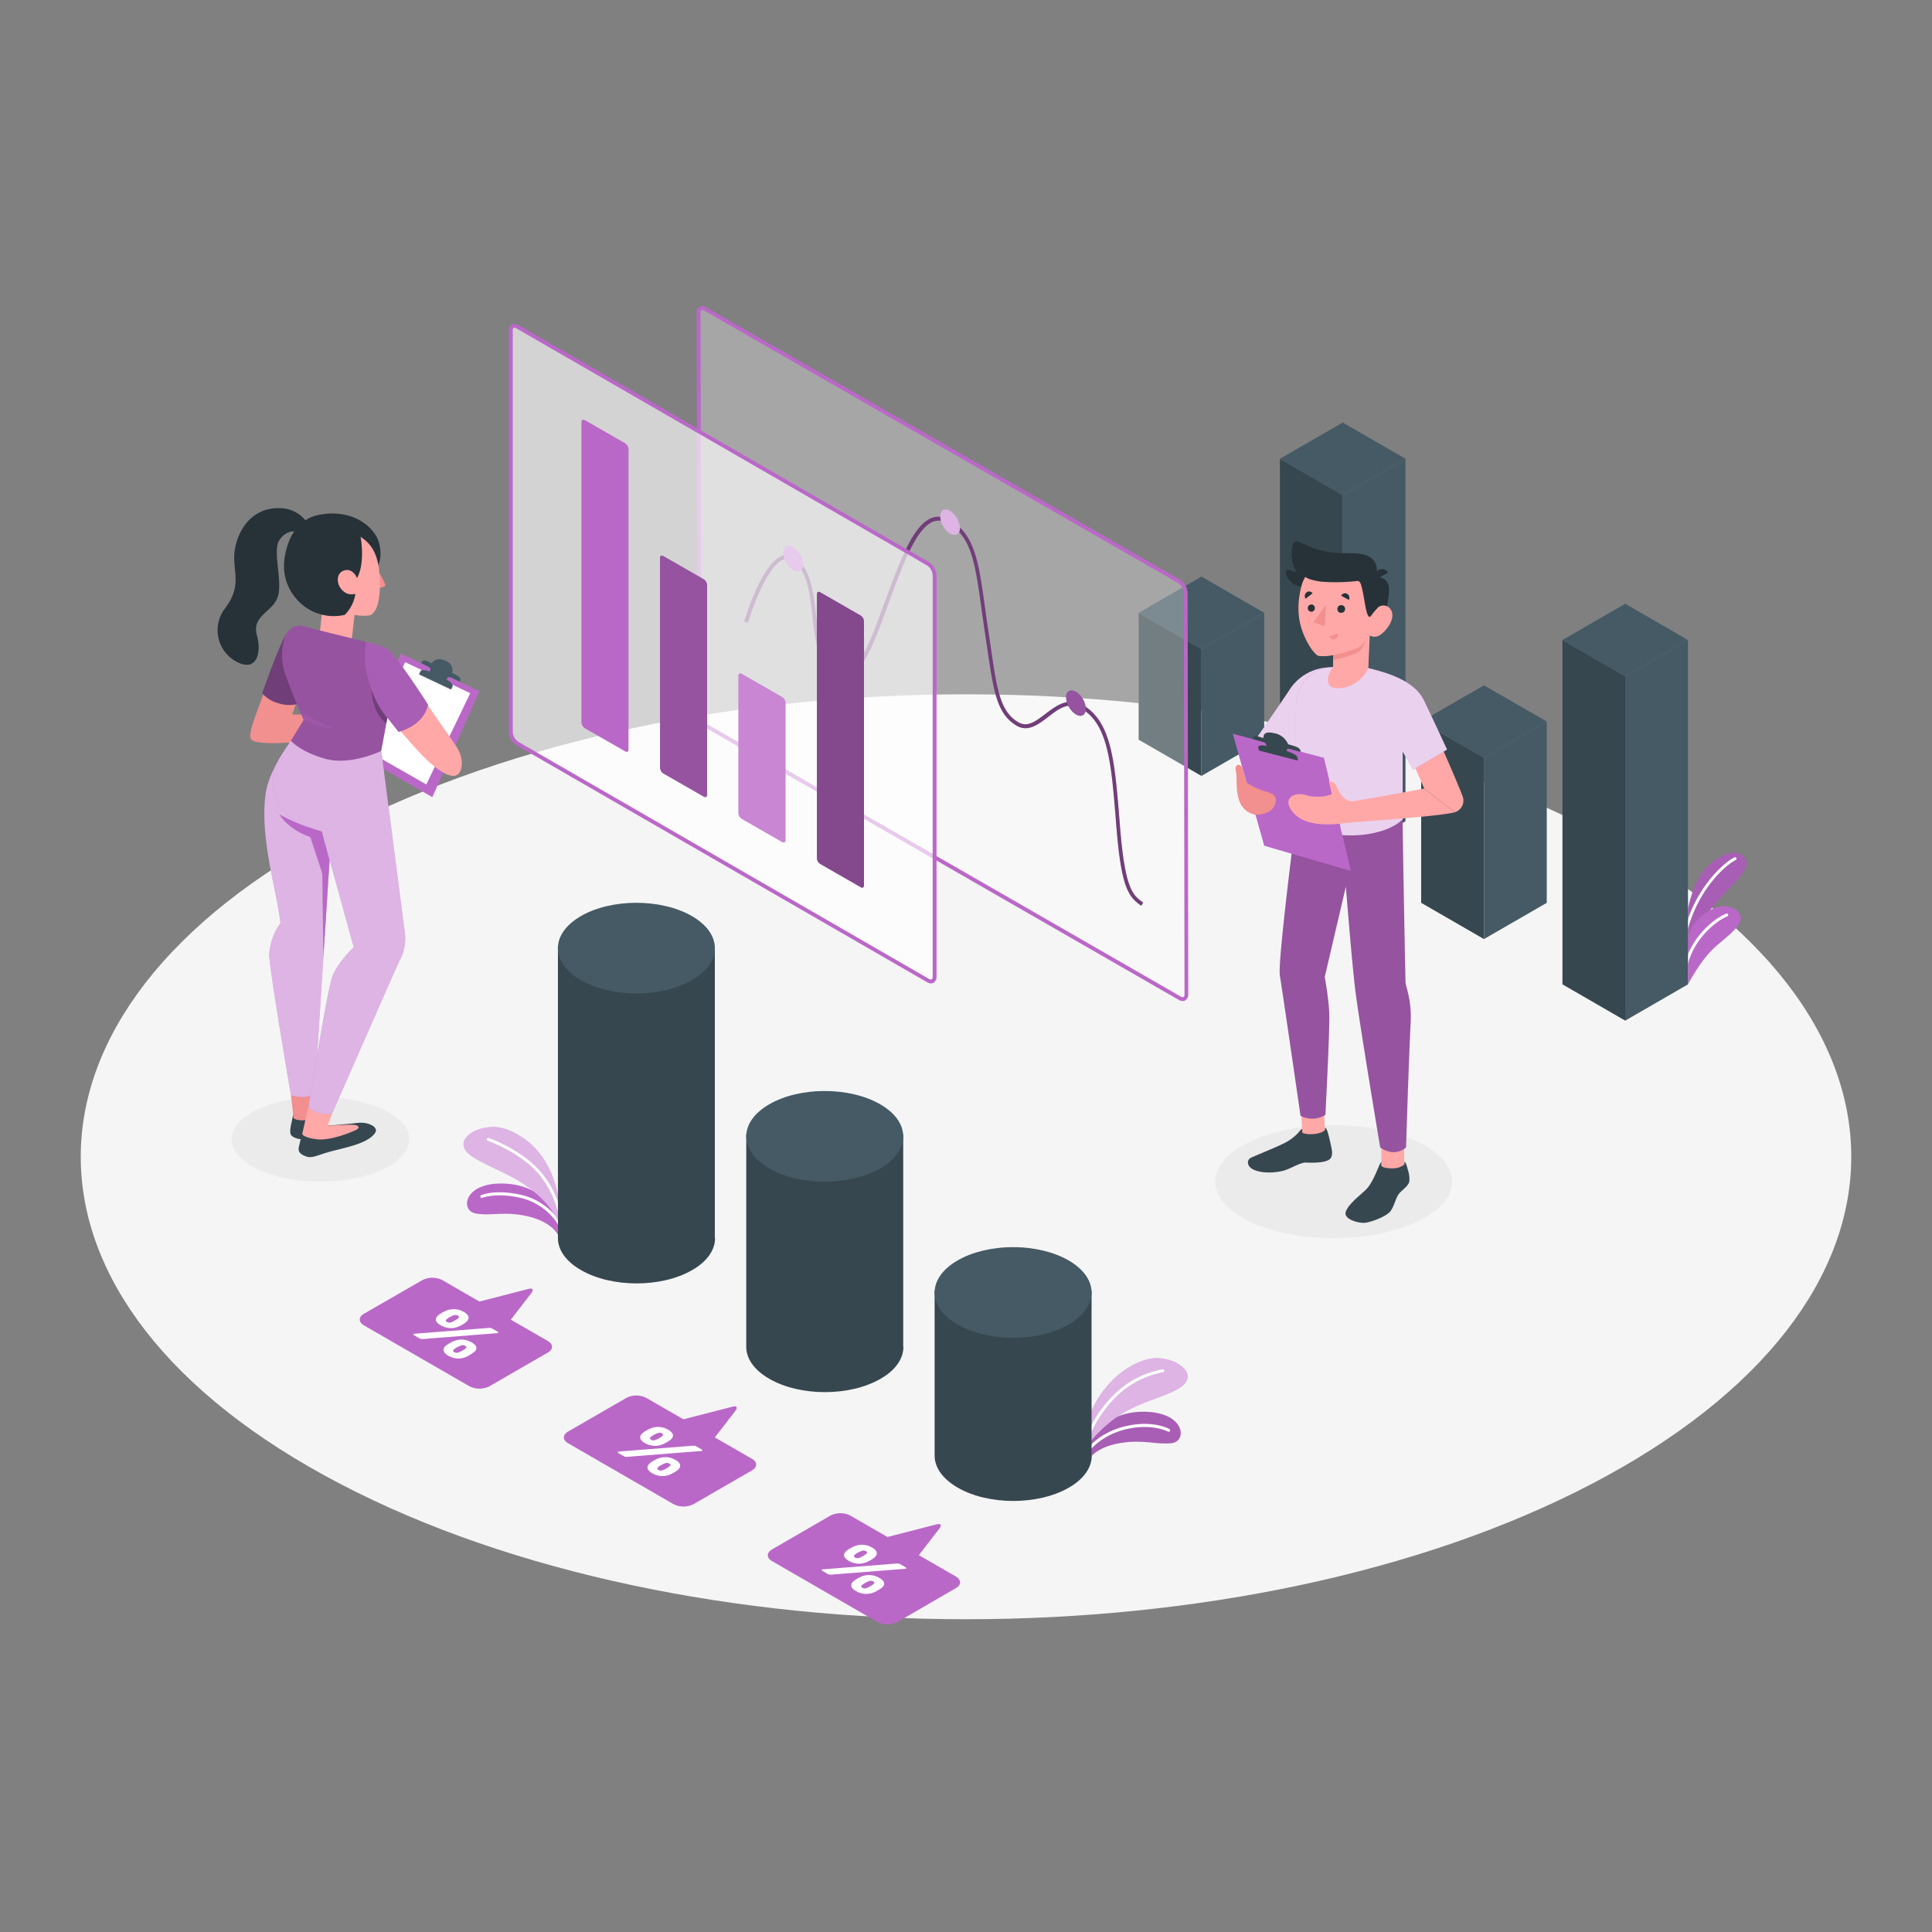 <svg xmlns="http://www.w3.org/2000/svg" viewBox="0 0 500 500"><rect x="0" y="0" width="500" height="500" fill="#808080" stroke="none"/><g id="freepik--Floor--inject-61"><path d="M88,384c89.46,46.74,234.52,46.74,324,0s89.47-122.52,0-169.26-234.52-46.74-324,0S-1.46,337.3,88,384Z" style="fill:#f5f5f5"/></g><g id="freepik--Shadows--inject-61"><ellipse cx="82.92" cy="294.86" rx="22.98" ry="10.95" style="fill:#ebebeb"/><ellipse cx="345.16" cy="305.81" rx="30.67" ry="14.62" style="fill:#ebebeb"/></g><g id="freepik--Plants--inject-61"><path d="M436.85,245.66s2.37-7.32,10.08-15.12c3.4-3.44,5.62-5.84,4.91-7.89-.64-1.81-2.8-2.75-5.89-1.29-4.39,2.08-7.35,5.94-9.1,13.69Z" style="fill:#ba68c8"/><path d="M436.85,245.66s2.37-7.32,10.08-15.12c3.4-3.44,5.62-5.84,4.91-7.89-.64-1.81-2.8-2.75-5.89-1.29-4.39,2.08-7.35,5.94-9.1,13.69Z" style="opacity:.1"/><path d="M436.36,241.06h-.09a.38.38,0,0,1-.27-.46c2.75-10.62,9.86-17.2,12.87-18.72a.39.39,0,0,1,.51.17.38.38,0,0,1-.17.5c-2.91,1.47-9.8,7.87-12.48,18.24A.38.38,0,0,1,436.36,241.06Z" style="fill:#fff"/><path d="M436.85,254.75s3.29-6.45,7.26-9.88,9.07-6.93,4.75-9.61-11.43,2.58-12,7.77Z" style="fill:#ba68c8"/><path d="M436.36,250.16h-.08a.38.38,0,0,1-.28-.45c1.87-8,8.58-12.52,10.81-13.27a.38.38,0,0,1,.23.72c-2,.68-8.54,5.13-10.31,12.72A.38.38,0,0,1,436.36,250.16Z" style="fill:#fff"/><path d="M144.39,319.58s-1.52-3.38-7.87-4.81c-6.18-1.39-9.25,0-13.42-.72s-3.08-8.51,8.14-7.7c10.27.74,13.15,8.82,13.15,8.82Z" style="fill:#ba68c8"/><path d="M145,317.72a.38.38,0,0,1-.34-.23c-1-2.39-4.7-6.29-9.91-7.48-6.47-1.47-9.91,0-9.94,0a.38.38,0,0,1-.31-.69c.15-.06,3.71-1.61,10.41-.08,5.79,1.32,9.48,5.56,10.44,7.93a.37.37,0,0,1-.2.49Z" style="fill:#fff"/><path d="M144.39,315.73a24.32,24.32,0,0,0-4.8-6.07c-6-5.82-14-7.65-18-10.83-4.4-3.43.93-7.39,6.59-7.14,3.24.15,6.66,2.29,8.54,3.83,6.62,5.41,7.71,14.14,7.71,14.14Z" style="fill:#ba68c8"/><path d="M144.39,315.73a24.32,24.32,0,0,0-4.8-6.07c-6-5.82-14-7.65-18-10.83-4.4-3.43.93-7.39,6.59-7.14,3.24.15,6.66,2.29,8.54,3.83,6.62,5.41,7.71,14.14,7.71,14.14Z" style="fill:#fff;opacity:.5"/><path d="M145,315.14a.38.38,0,0,1-.37-.32,23.79,23.79,0,0,0-5.52-11.33c-4.72-5.37-12.79-8.25-12.88-8.28a.38.38,0,0,1-.23-.47.37.37,0,0,1,.48-.23c.34.11,8.34,3,13.19,8.48a24.2,24.2,0,0,1,5.71,11.73.37.37,0,0,1-.33.42Z" style="fill:#fff"/><path d="M281.63,377.88s1.7-3.3,8.12-4.39c6.24-1.06,9.23.45,13.44,0s3.53-8.34-7.72-8.13c-10.29.19-13.6,8.1-13.6,8.1Z" style="fill:#ba68c8"/><path d="M281.63,377.88s1.7-3.3,8.12-4.39c6.24-1.06,9.23.45,13.44,0s3.53-8.34-7.72-8.13c-10.29.19-13.6,8.1-13.6,8.1Z" style="opacity:.1"/><path d="M281.14,376.3a.44.44,0,0,1-.22-.07.37.37,0,0,1-.09-.52c2.39-3.42,6.74-6,11.65-6.86,6.31-1.13,10,.87,10.16,1a.37.37,0,1,1-.36.65s-3.63-1.95-9.67-.87c-4.71.84-8.89,3.29-11.16,6.55A.4.4,0,0,1,281.14,376.3Z" style="fill:#fff"/><path d="M282.08,373.25A31.58,31.58,0,0,1,287,368.3c6.33-5.48,14.34-6.37,18.58-9.33,4.58-3.19-.53-7.43-6.2-7.48-3.24,0-6.77,1.93-8.74,3.37a25.8,25.8,0,0,0-9,12.47Z" style="fill:#ba68c8"/><path d="M282.08,373.25A31.58,31.58,0,0,1,287,368.3c6.33-5.48,14.34-6.37,18.58-9.33,4.58-3.19-.53-7.43-6.2-7.48-3.24,0-6.77,1.93-8.74,3.37a25.8,25.8,0,0,0-9,12.47Z" style="fill:#fff;opacity:.5"/><path d="M281.14,373.17H281a.39.39,0,0,1-.24-.47A31.8,31.8,0,0,1,288,361.25a23.83,23.83,0,0,1,12.92-6.87.36.36,0,0,1,.41.32.37.37,0,0,1-.33.42,23.69,23.69,0,0,0-12.47,6.66,30.82,30.82,0,0,0-7,11.13A.38.38,0,0,1,281.14,373.17Z" style="fill:#fff"/></g><g id="freepik--bar-charts--inject-61"><path d="M185,320.42h0V244.87H144.39v75.56h0c0,3,2,6,6,8.28,7.93,4.58,20.79,4.58,28.72,0,4-2.29,5.94-5.28,5.95-8.28h0Z" style="fill:#37474f"/><path d="M185,320.42h0V244.87H144.39v75.56h0c0,3,2,6,6,8.28,7.93,4.58,20.79,4.58,28.72,0,4-2.29,5.94-5.28,5.95-8.28h0Z" style="fill:#e0e0e0;opacity:0"/><path d="M150.34,253.67c-7.94-4.58-7.94-12,0-16.59s20.79-4.58,28.72,0,7.93,12,0,16.59S158.27,258.24,150.34,253.67Z" style="fill:#455a64"/><path d="M233.75,348.57h0v-55H193.13v55h0c0,3,2,6,6,8.28,7.93,4.58,20.79,4.58,28.72,0,4-2.28,5.95-5.28,5.95-8.28Z" style="fill:#37474f"/><path d="M233.75,348.57h0v-55H193.13v55h0c0,3,2,6,6,8.28,7.93,4.58,20.79,4.58,28.72,0,4-2.28,5.95-5.28,5.95-8.28Z" style="fill:#e0e0e0;opacity:0"/><path d="M199.08,302.38c-7.93-4.58-7.93-12,0-16.59s20.79-4.58,28.72,0,7.94,12,0,16.59S207,307,199.08,302.38Z" style="fill:#455a64"/><path d="M282.5,376.71h0V334H241.88v42.72h0c0,3,2,6,6,8.29,7.93,4.58,20.79,4.58,28.72,0,4-2.29,5.94-5.29,5.95-8.29Z" style="fill:#37474f"/><path d="M282.5,376.71h0V334H241.88v42.72h0c0,3,2,6,6,8.29,7.93,4.58,20.79,4.58,28.72,0,4-2.29,5.94-5.29,5.95-8.29Z" style="fill:#e0e0e0;opacity:0"/><ellipse cx="262.19" cy="334.49" rx="20.31" ry="11.73" style="fill:#455a64"/><path d="M141.79,347.06l-9.59-5.53,5.31-6.88c.68-.88.36-1.36-.71-1.09l-12.72,3.28-9.59-5.54a5.74,5.74,0,0,0-5.2,0L94.18,340c-1.44.83-1.44,2.17,0,3l27.3,15.76a5.74,5.74,0,0,0,5.2,0l15.11-8.73C143.22,349.23,143.22,347.89,141.79,347.06Z" style="fill:#ba68c8"/><path d="M126.45,343.67a2.38,2.38,0,0,1,.47,0,1.15,1.15,0,0,1,.44.15l1.37.79a.4.4,0,0,1,.2.22c0,.08,0,.15-.14.2a.19.19,0,0,1-.1,0,.33.33,0,0,1-.15,0l-19,1.5H109a1.18,1.18,0,0,1-.44-.16l-1.37-.79a.4.4,0,0,1-.2-.22c0-.08,0-.15.14-.2a.19.19,0,0,1,.1,0l.15,0Zm-6.12-1.27a10.9,10.9,0,0,1-1.27.73,5.94,5.94,0,0,1-1.11.43,4.93,4.93,0,0,1-1.23.15,5.12,5.12,0,0,1-2.63-.72,3.25,3.25,0,0,1-1-.76,1.17,1.17,0,0,1-.29-.75,1.11,1.11,0,0,1,.27-.71,2.71,2.71,0,0,1,.72-.65,6.51,6.51,0,0,1,.59-.38c.19-.11.42-.23.67-.35a5.46,5.46,0,0,1,1.13-.42,5.24,5.24,0,0,1,2.53,0,5.52,5.52,0,0,1,1.32.55,3.06,3.06,0,0,1,.94.76,1.19,1.19,0,0,1,.3.75,1.23,1.23,0,0,1-.27.71A2.71,2.71,0,0,1,120.33,342.4Zm1.89,7.82A10,10,0,0,1,121,351a5.6,5.6,0,0,1-1.12.42,4.46,4.46,0,0,1-1.23.16,5,5,0,0,1-1.31-.18,5.11,5.11,0,0,1-1.32-.54,3.35,3.35,0,0,1-.94-.76,1.17,1.17,0,0,1-.29-.76,1.2,1.2,0,0,1,.26-.71,2.76,2.76,0,0,1,.73-.64,4.21,4.21,0,0,1,.59-.38,5.86,5.86,0,0,1,.67-.35,5.38,5.38,0,0,1,1.12-.42,5.6,5.6,0,0,1,1.23-.16,5.12,5.12,0,0,1,2.62.72,3.12,3.12,0,0,1,1,.76,1.11,1.11,0,0,1,0,1.46A2.94,2.94,0,0,1,122.22,350.22Zm-6.37-9a1.21,1.21,0,0,0-.47.48c0,.14,0,.28.29.42a1.2,1.2,0,0,0,.72.17,2.61,2.61,0,0,0,.83-.28,8.18,8.18,0,0,0,1.09-.63,1.18,1.18,0,0,0,.48-.48c0-.14-.05-.28-.29-.42a1.16,1.16,0,0,0-.73-.16,2.44,2.44,0,0,0-.82.27A7.72,7.72,0,0,0,115.85,341.18Zm1.9,7.82a1.18,1.18,0,0,0-.48.48c0,.13,0,.27.29.41a1.11,1.11,0,0,0,.73.17,2.69,2.69,0,0,0,.82-.27,7.72,7.72,0,0,0,1.1-.63,1.14,1.14,0,0,0,.47-.48c0-.14,0-.28-.29-.42a1.2,1.2,0,0,0-.72-.17,2.49,2.49,0,0,0-.82.28A7.72,7.72,0,0,0,117.75,349Z" style="fill:#fff"/><path d="M194.61,377.54,185,372l5.31-6.87c.67-.88.35-1.37-.72-1.09l-12.72,3.27-9.59-5.53a5.72,5.72,0,0,0-5.19,0L147,370.5c-1.43.83-1.43,2.18,0,3l27.3,15.77a5.8,5.8,0,0,0,5.2,0l15.11-8.73C196.05,379.71,196.05,378.37,194.61,377.54Z" style="fill:#ba68c8"/><path d="M179.27,374.15h.48a1.24,1.24,0,0,1,.44.16l1.36.79c.12.07.19.14.2.22s0,.14-.13.2a.23.23,0,0,1-.1,0l-.15,0-19,1.5a2.49,2.49,0,0,1-.48,0,1.13,1.13,0,0,1-.44-.16l-1.36-.78c-.12-.07-.19-.15-.2-.22a.21.21,0,0,1,.13-.21l.1,0,.15,0Zm-6.12-1.27a10,10,0,0,1-1.26.73,5.6,5.6,0,0,1-1.12.42,4.51,4.51,0,0,1-1.23.16,5,5,0,0,1-1.31-.18,5.11,5.11,0,0,1-1.32-.54,3.42,3.42,0,0,1-.95-.76,1.1,1.1,0,0,1,0-1.47,2.87,2.87,0,0,1,.72-.64,5.82,5.82,0,0,1,.59-.38,7.09,7.09,0,0,1,.68-.35,5.38,5.38,0,0,1,1.12-.42,5.07,5.07,0,0,1,3.85.56,3.25,3.25,0,0,1,.95.76,1.15,1.15,0,0,1,.29.75,1.16,1.16,0,0,1-.27.71A2.71,2.71,0,0,1,173.15,372.88Zm1.9,7.82a10.69,10.69,0,0,1-1.27.73,5.29,5.29,0,0,1-1.11.42,4.93,4.93,0,0,1-1.23.15,5.12,5.12,0,0,1-2.63-.72,3.24,3.24,0,0,1-.95-.75,1.17,1.17,0,0,1-.29-.76,1.21,1.21,0,0,1,.27-.71,2.89,2.89,0,0,1,.72-.65c.2-.14.4-.26.59-.38s.42-.23.67-.35a5.46,5.46,0,0,1,1.13-.42,6.09,6.09,0,0,1,1.23-.15,4.94,4.94,0,0,1,1.3.17,5,5,0,0,1,1.32.55,3.25,3.25,0,0,1,.95.76,1.09,1.09,0,0,1,0,1.46A2.89,2.89,0,0,1,175.05,380.7Zm-6.37-9a1.18,1.18,0,0,0-.48.48c0,.13.05.27.29.41a1.11,1.11,0,0,0,.73.17,2.78,2.78,0,0,0,.82-.27,6.9,6.9,0,0,0,1.1-.64,1.14,1.14,0,0,0,.47-.47c0-.14-.05-.28-.29-.42a1.13,1.13,0,0,0-.72-.17,2.53,2.53,0,0,0-.83.28A7.59,7.59,0,0,0,168.68,371.66Zm1.89,7.82a1.27,1.27,0,0,0-.47.47c0,.14.05.28.29.42a1.13,1.13,0,0,0,.72.17,2.74,2.74,0,0,0,.83-.27,8.69,8.69,0,0,0,1.09-.64,1.24,1.24,0,0,0,.48-.47c.05-.14,0-.28-.29-.42a1.17,1.17,0,0,0-.73-.17,2.78,2.78,0,0,0-.82.27A9.63,9.63,0,0,0,170.57,379.48Z" style="fill:#fff"/><path d="M247.39,408l-9.59-5.53,5.32-6.89c.67-.87.35-1.36-.72-1.08l-12.72,3.27-9.59-5.53a5.74,5.74,0,0,0-5.2,0L199.78,401c-1.43.83-1.43,2.18,0,3l27.3,15.77a5.8,5.8,0,0,0,5.2,0L247.39,411C248.83,410.2,248.83,408.86,247.39,408Z" style="fill:#ba68c8"/><path d="M232.05,404.64h.47a1.18,1.18,0,0,1,.44.16l1.37.79c.12.07.19.14.2.22s0,.14-.13.2l-.1,0-.15,0-19,1.5a2.41,2.41,0,0,1-.47,0,1.08,1.08,0,0,1-.44-.16l-1.36-.78c-.12-.07-.19-.15-.2-.22a.21.21,0,0,1,.13-.21l.1,0a.33.33,0,0,1,.15,0Zm-6.12-1.27a9.47,9.47,0,0,1-1.27.73,5.29,5.29,0,0,1-1.11.42,4.51,4.51,0,0,1-1.23.16,5.11,5.11,0,0,1-1.32-.18,5,5,0,0,1-1.31-.54,3.42,3.42,0,0,1-.95-.76,1.17,1.17,0,0,1-.29-.76,1.21,1.21,0,0,1,.27-.71,3.1,3.1,0,0,1,.72-.65c.2-.14.4-.26.59-.37s.42-.23.67-.36a5.6,5.6,0,0,1,2.36-.57,5.19,5.19,0,0,1,2.62.72,3.25,3.25,0,0,1,.95.76,1.19,1.19,0,0,1,.29.75,1.23,1.23,0,0,1-.27.71A2.71,2.71,0,0,1,225.93,403.37Zm1.89,7.82a11.42,11.42,0,0,1-1.26.73,5.51,5.51,0,0,1-1.11.42,5.17,5.17,0,0,1-2.55,0,5.08,5.08,0,0,1-1.31-.55,3.12,3.12,0,0,1-1-.76,1.13,1.13,0,0,1-.29-.75,1.17,1.17,0,0,1,.26-.71,3.15,3.15,0,0,1,.73-.65,6.51,6.51,0,0,1,.59-.38c.19-.11.42-.23.67-.35a5.14,5.14,0,0,1,2.36-.57,4.94,4.94,0,0,1,1.3.17,5.08,5.08,0,0,1,1.31.55,3.12,3.12,0,0,1,1,.76,1.13,1.13,0,0,1,.29.75,1.17,1.17,0,0,1-.26.71A2.78,2.78,0,0,1,227.82,411.19Zm-6.37-9a1.21,1.21,0,0,0-.47.48c0,.13.05.27.29.41a1.15,1.15,0,0,0,.72.17,2.74,2.74,0,0,0,.83-.27,7.37,7.37,0,0,0,1.1-.64,1.14,1.14,0,0,0,.47-.47c.05-.14,0-.28-.29-.42a1.17,1.17,0,0,0-.73-.17,2.57,2.57,0,0,0-.82.28A8.31,8.31,0,0,0,221.45,402.15Zm1.9,7.82a1.32,1.32,0,0,0-.48.47c0,.14,0,.28.3.42a1.13,1.13,0,0,0,.72.17,2.69,2.69,0,0,0,.82-.27,8.84,8.84,0,0,0,1.1-.64,1.24,1.24,0,0,0,.48-.47q.08-.21-.3-.42a1.13,1.13,0,0,0-.72-.17,2.69,2.69,0,0,0-.82.27A8.84,8.84,0,0,0,223.35,410Z" style="fill:#fff"/><polygon points="384.05 243.03 367.8 233.65 367.8 186.74 384.05 196.12 384.05 243.03" style="fill:#37474f"/><polygon points="384.05 243.03 400.3 233.65 400.3 186.74 384.05 196.12 384.05 243.03" style="fill:#455a64"/><polygon points="367.8 186.74 384.05 196.12 400.3 186.74 384.05 177.36 367.8 186.74" style="fill:#455a64"/><polygon points="347.49 221.92 331.24 212.54 331.24 118.73 347.49 128.11 347.49 221.92" style="fill:#37474f"/><polygon points="347.49 221.92 363.74 212.54 363.74 118.73 347.49 128.11 347.49 221.92" style="fill:#455a64"/><polygon points="331.24 118.73 347.49 128.11 363.74 118.73 347.49 109.35 331.24 118.73" style="fill:#455a64"/><polygon points="310.93 200.81 294.68 191.43 294.68 158.6 310.93 167.98 310.93 200.81" style="fill:#37474f"/><polygon points="310.93 200.81 327.18 191.43 327.18 158.6 310.93 167.98 310.93 200.81" style="fill:#455a64"/><polygon points="294.68 158.6 310.93 167.98 327.18 158.6 310.93 149.22 294.68 158.6" style="fill:#455a64"/><polygon points="420.61 264.14 404.36 254.75 404.36 165.64 420.6 175.02 420.61 264.14" style="fill:#37474f"/><polygon points="420.6 264.14 436.85 254.75 436.85 165.64 420.6 175.02 420.6 264.14" style="fill:#455a64"/><polygon points="404.36 165.64 420.6 175.02 436.85 165.64 420.61 156.25 404.36 165.64" style="fill:#455a64"/></g><g id="freepik--main-charts--inject-61"><g style="opacity:.3"><path d="M307,257.33l-.17-103.88a3.85,3.85,0,0,0-1.74-3L182.53,80c-1-.55-1.73-.1-1.73,1L181,184.84a3.82,3.82,0,0,0,1.74,3l122.57,70.5C306.24,258.89,307,258.44,307,257.33Z" style="fill:#fff"/></g><path d="M306.06,259.07a2.09,2.09,0,0,1-1-.3l-122.57-70.5a4.29,4.29,0,0,1-2-3.43L180.3,81a1.55,1.55,0,0,1,2.48-1.44L305.35,150a4.31,4.31,0,0,1,2,3.43l.17,103.88a1.72,1.72,0,0,1-.75,1.56A1.4,1.4,0,0,1,306.06,259.07ZM181.76,80.22a.39.39,0,0,0-.2,0,.77.77,0,0,0-.26.69l.17,103.88A3.3,3.3,0,0,0,183,187.4l122.57,70.5c.3.17.56.22.72.12s.26-.34.26-.69l-.17-103.88a3.32,3.32,0,0,0-1.48-2.56L182.28,80.39A1.09,1.09,0,0,0,181.76,80.22Z" style="fill:#ba68c8"/><path d="M295.36,234.41c-3.25-2.31-5.15-4.4-6.44-20.46l-.11-1.37c-1.21-15.09-2-25.05-8.88-29.16-3.3-2-5.94,0-8.73,2.17-2.53,1.93-5.13,3.91-8.06,2.24-5.15-3-6-8.94-7.6-19.78-.2-1.34-.4-2.75-.63-4.23-.35-2.31-.65-4.46-.93-6.48-1.58-11.38-2.54-18.26-8.36-21.77a4.51,4.51,0,0,0-4-.61c-4.41,1.54-7.86,10.87-11.51,20.76-.28.73-.55,1.5-.84,2.27-2.65,7.29-5.65,15.56-9.8,17.09a4.14,4.14,0,0,1-3.59-.36c-4.13-2.34-4.87-8.74-5.58-14.94S208.9,147.35,205,145a2.4,2.4,0,0,0-2.25-.19c-4.84,1.88-9.13,16.2-9.17,16.34l-1-.28c.18-.61,4.47-14.93,9.76-17a3.41,3.41,0,0,1,3.13.27c4.31,2.58,5.06,9.15,5.79,15.5s1.39,12.1,5.09,14.19a3.1,3.1,0,0,0,2.74.29c3.71-1.37,6.76-9.75,9.21-16.49.29-.78.56-1.54.84-2.28,3.9-10.55,7.27-19.66,12.12-21.36a5.49,5.49,0,0,1,4.82.71c6.22,3.76,7.21,10.81,8.83,22.49.28,2,.58,4.16.93,6.46.23,1.49.43,2.9.63,4.23,1.53,10.54,2.38,16.34,7.11,19.06,2.35,1.35,4.48-.28,6.95-2.16,2.8-2.14,6-4.55,9.85-2.24,7.31,4.38,8.13,14.55,9.36,29.94l.11,1.37c1.32,16.38,3.3,17.78,6,19.73Z" style="fill:#ba68c8"/><g style="opacity:.4"><path d="M295.36,234.41c-3.25-2.31-5.15-4.4-6.44-20.46l-.11-1.37c-1.21-15.09-2-25.05-8.88-29.16-3.3-2-5.94,0-8.73,2.17-2.53,1.93-5.13,3.91-8.06,2.24-5.15-3-6-8.94-7.6-19.78-.2-1.34-.4-2.75-.63-4.23-.35-2.31-.65-4.46-.93-6.48-1.58-11.38-2.54-18.26-8.36-21.77a4.51,4.51,0,0,0-4-.61c-4.41,1.54-7.86,10.87-11.51,20.76-.28.73-.55,1.5-.84,2.27-2.65,7.29-5.65,15.56-9.8,17.09a4.14,4.14,0,0,1-3.59-.36c-4.13-2.34-4.87-8.74-5.58-14.94S208.9,147.35,205,145a2.4,2.4,0,0,0-2.25-.19c-4.84,1.88-9.13,16.2-9.17,16.34l-1-.28c.18-.61,4.47-14.93,9.76-17a3.41,3.41,0,0,1,3.13.27c4.31,2.58,5.06,9.15,5.79,15.5s1.39,12.1,5.09,14.19a3.1,3.1,0,0,0,2.74.29c3.71-1.37,6.76-9.75,9.21-16.49.29-.78.56-1.54.84-2.28,3.9-10.55,7.27-19.66,12.12-21.36a5.49,5.49,0,0,1,4.82.71c6.22,3.76,7.21,10.81,8.83,22.49.28,2,.58,4.16.93,6.46.23,1.49.43,2.9.63,4.23,1.53,10.54,2.38,16.34,7.11,19.06,2.35,1.35,4.48-.28,6.95-2.16,2.8-2.14,6-4.55,9.85-2.24,7.31,4.38,8.13,14.55,9.36,29.94l.11,1.37c1.32,16.38,3.3,17.78,6,19.73Z"/></g><path d="M278.45,179a5.71,5.71,0,0,1,2.57,4.43c0,1.63-1.15,2.29-2.56,1.48a5.65,5.65,0,0,1-2.57-4.43C275.89,178.89,277,178.23,278.45,179Z" style="fill:#ba68c8"/><g style="opacity:.2"><path d="M278.45,179a5.71,5.71,0,0,1,2.57,4.43c0,1.63-1.15,2.29-2.56,1.48a5.65,5.65,0,0,1-2.57-4.43C275.89,178.89,277,178.23,278.45,179Z"/></g><path d="M245.88,132.19a5.66,5.66,0,0,1,2.56,4.43c0,1.63-1.14,2.29-2.55,1.48a5.64,5.64,0,0,1-2.57-4.43C243.32,132,244.46,131.38,245.88,132.19Z" style="fill:#ba68c8"/><g style="opacity:.5"><path d="M245.88,132.19a5.66,5.66,0,0,1,2.56,4.43c0,1.63-1.14,2.29-2.55,1.48a5.64,5.64,0,0,1-2.57-4.43C243.32,132,244.46,131.38,245.88,132.19Z" style="fill:#fff"/></g><path d="M205.27,141.64a5.62,5.62,0,0,1,2.57,4.42c0,1.64-1.14,2.3-2.56,1.49a5.67,5.67,0,0,1-2.56-4.43C202.71,141.49,203.86,140.82,205.27,141.64Z" style="fill:#ba68c8"/><path d="M241.87,252.75V148.87a3.84,3.84,0,0,0-1.73-3L133.93,84.55c-1-.55-1.73-.1-1.73,1V189.43a3.83,3.83,0,0,0,1.73,3l106.21,61.32C241.1,254.31,241.87,253.86,241.87,252.75Z" style="fill:#fff;opacity:.65"/><path d="M240.92,254.49a2.09,2.09,0,0,1-1-.3L133.68,192.87a4.34,4.34,0,0,1-2-3.44V85.55a1.55,1.55,0,0,1,2.48-1.43l106.21,61.32a4.32,4.32,0,0,1,2,3.43V252.75a1.72,1.72,0,0,1-.75,1.56A1.4,1.4,0,0,1,240.92,254.49ZM133.16,84.82a.4.4,0,0,0-.2,0,.77.77,0,0,0-.26.69V189.43a3.33,3.33,0,0,0,1.48,2.57l106.21,61.32a.77.77,0,0,0,.73.12c.16-.09.25-.34.25-.69V148.87a3.3,3.3,0,0,0-1.48-2.56L133.68,85A1,1,0,0,0,133.16,84.82Z" style="fill:#ba68c8"/><path d="M223.6,229.14V160.78a1.92,1.92,0,0,0-.87-1.5l-10.45-6c-.48-.28-.87-.06-.87.5V222.1a1.89,1.89,0,0,0,.87,1.5l10.45,6C223.21,229.92,223.6,229.69,223.6,229.14Z" style="fill:#ba68c8"/><g style="opacity:.3"><path d="M223.6,229.14V160.78a1.92,1.92,0,0,0-.87-1.5l-10.45-6c-.48-.28-.87-.06-.87.5V222.1a1.89,1.89,0,0,0,.87,1.5l10.45,6C223.21,229.92,223.6,229.69,223.6,229.14Z"/></g><path d="M203.29,217.41V181.89a1.92,1.92,0,0,0-.87-1.5l-10.46-6c-.47-.27-.86,0-.86.5v35.53a1.94,1.94,0,0,0,.86,1.5l10.46,6C202.9,218.19,203.29,218,203.29,217.41Z" style="fill:#ba68c8"/><g style="opacity:.2"><path d="M203.29,217.41V181.89a1.92,1.92,0,0,0-.87-1.5l-10.46-6c-.47-.27-.86,0-.86.5v35.53a1.94,1.94,0,0,0,.86,1.5l10.46,6C202.9,218.19,203.29,218,203.29,217.41Z" style="fill:#fff"/></g><path d="M183,205.69V151.4a1.92,1.92,0,0,0-.87-1.5l-10.46-6c-.47-.28-.86-.06-.86.5v54.28a1.92,1.92,0,0,0,.86,1.5l10.46,6C182.59,206.46,183,206.24,183,205.69Z" style="fill:#ba68c8"/><g style="opacity:.2"><path d="M183,205.69V151.4a1.92,1.92,0,0,0-.87-1.5l-10.46-6c-.47-.28-.86-.06-.86.5v54.28a1.92,1.92,0,0,0,.86,1.5l10.46,6C182.59,206.46,183,206.24,183,205.69Z"/></g><path d="M162.66,194V116.22a1.91,1.91,0,0,0-.86-1.5l-10.46-6c-.47-.28-.86,0-.86.5v77.74a1.94,1.94,0,0,0,.86,1.5l10.46,6C162.28,194.74,162.66,194.51,162.66,194Z" style="fill:#ba68c8"/></g><g id="freepik--character-2--inject-61"><path d="M378.63,206.43c-.14-.75-3.81-9.29-5.32-12.65l-7.65,3.58,2.93,6.71,7.92,6.13A3.13,3.13,0,0,0,378.63,206.43Z" style="fill:#ffa8a7"/><rect width="5.9" height="8.6" x="357.49" y="295.88" style="fill:#ffa8a7"/><rect width="5.9" height="8.6" x="336.87" y="285.34" transform="translate(-9.77 11.87) rotate(-1.97)" style="fill:#ffa8a7"/><path d="M344.08,172.72a12.66,12.66,0,0,0-10.56,6.14c-3.26,4.85-9,13.14-9,13.14l10.75,3.41Z" style="fill:#ba68c8"/><g style="opacity:.7"><path d="M344.08,172.72a12.66,12.66,0,0,0-10.56,6.14c-3.26,4.85-9,13.14-9,13.14l10.75,3.41Z" style="fill:#fff"/></g><path d="M363,212c0,5.64.73,42.11.73,42.11.14,1.62,1.66,4.61,1.33,10.84-.45,8.47-1.18,32-1.18,32s-2.77,2.75-6.68,0c0,0-5.35-31.95-6.4-40.34-.93-7.32-2.49-27.2-2.49-27.2l-5.47,23.41s1,5.5,1.17,9.38-1,26.32-1,26.32a6.48,6.48,0,0,1-6.43.25s-4.74-32.78-5.35-36.29S335.39,212,335.39,212Z" style="fill:#ba68c8"/><path d="M363,212c0,5.64.73,42.11.73,42.11.14,1.62,1.66,4.61,1.33,10.84-.45,8.47-1.18,32-1.18,32s-2.77,2.75-6.68,0c0,0-5.35-31.95-6.4-40.34-.93-7.32-2.49-27.2-2.49-27.2l-5.47,23.41s1,5.5,1.17,9.38-1,26.32-1,26.32a6.48,6.48,0,0,1-6.43.25s-4.74-32.78-5.35-36.29S335.39,212,335.39,212Z" style="opacity:.2"/><path d="M354.12,172.9c5.29,1.27,12,3.41,14.36,8.29s6,12.79,6,12.79l-8.76,5.18L363,194.48V212c-4.14,4.5-18.58,6.6-27.62,0V183.16c0-4.59,2.56-10.12,9.61-10.53Z" style="fill:#ba68c8"/><path d="M354.12,172.9c5.29,1.27,12,3.41,14.36,8.29s6,12.79,6,12.79l-8.76,5.18L363,194.48V212c-4.14,4.5-18.58,6.6-27.62,0V183.16c0-4.59,2.56-10.12,9.61-10.53Z" style="fill:#fff;opacity:.7"/><path d="M356.11,149.36a3.14,3.14,0,0,1,2.6.92c1.12,1.14.89,3.26,0,8.12l-3.46.4Z" style="fill:#263238"/><path d="M336,148a5.31,5.31,0,0,1-2.16-.43c-1.06-.61-1.34.59-.76,1.64a4.94,4.94,0,0,0,4,2.67c0-.15,1-2.7,1-2.7Z" style="fill:#263238"/><path d="M354.49,158.8c.51.31,1.24-.68,1.87-1.34a2.23,2.23,0,0,1,3.73.6c1.05,2.21-1.33,5.16-2.73,6.13a2.46,2.46,0,0,1-2.87.25l-.37,8.46a9,9,0,0,1-6.8,5.16c-5,.67-3.95-3.42-2.32-5.43v-3.08a11.84,11.84,0,0,1-3.78.2c-.65-.17-2.19-2-3.19-4.13-1.12-2.35-3-6.52-1.32-13.57,1.78-7.57,9.91-7.8,14.77-4.75S354.49,158.8,354.49,158.8Z" style="fill:#ffa8a7"/><path d="M354.49,159.66c.25,0,1.24-1.62,1.87-2.2.89-.81-.25-8.1-.25-8.1s.89-2.76-.86-4.6-5.13-1.52-7.61-1.61a22.38,22.38,0,0,1-8.86-1.78c-3.52-1.53-3.78-1.71-4.22-.16s-.6,5.08,1.5,7.45l1.75.65s.94.83,4.22,1.23a48.23,48.23,0,0,0,9.1-.17c.95-.13,1.15.79,1.66,3.31C353.25,155.9,353.62,159.65,354.49,159.66Z" style="fill:#263238"/><path d="M356.1,149.93l3.1-1.67a1.7,1.7,0,0,0-2.34-.77A1.85,1.85,0,0,0,356.1,149.93Z" style="fill:#263238"/><path d="M345,169.55a34.83,34.83,0,0,0,6.21-1.78,5.23,5.23,0,0,0,2.22-2.2,7.25,7.25,0,0,1-1.26,2.6c-1.18,1.5-7.17,2.61-7.17,2.61Z" style="fill:#f28f8f"/><path d="M346.12,157.65a.92.92,0,0,0,.92.95,1,1,0,1,0-.92-.95Z" style="fill:#263238"/><path d="M347.09,154.17l2,1.09a1.19,1.19,0,0,0-.46-1.57A1.1,1.1,0,0,0,347.09,154.17Z" style="fill:#263238"/><path d="M346.19,163.9l-2.11.79a1.12,1.12,0,0,0,1.43.7A1.19,1.19,0,0,0,346.19,163.9Z" style="fill:#f28f8f"/><path d="M337.9,154.94l1.79-1.39a1.09,1.09,0,0,0-1.56-.24A1.19,1.19,0,0,0,337.9,154.94Z" style="fill:#263238"/><path d="M338.45,157.39a.92.92,0,1,0,1.84,0,.92.92,0,0,0-.92-.95A.94.94,0,0,0,338.45,157.39Z" style="fill:#263238"/><polygon points="343.14 156.51 342.84 162.06 339.95 161.07 343.14 156.51" style="fill:#f28f8f"/><polygon points="319.06 189.91 342.64 196.12 349.6 225.39 327.18 218.88 319.06 189.91" style="fill:#ba68c8"/><path d="M329.34,209.28a4.24,4.24,0,0,1-4.26,2.13l-.34-1.21Z" style="fill:#ba68c8"/><path d="M334.61,210.2c.1.78,1.71,2.22,4.42,3.12,3.08,1,7.81.49,7.81.49l-.42-1.46Z" style="fill:#ba68c8"/><path d="M326,194.15l-.2-.9c-.1-.5,1.28-.52,3.1-.05l3.47.9c1.82.48,3.37,1.26,3.48,1.76l.2.9Z" style="fill:#455a64;opacity:.43"/><path d="M324.32,190.76c-.06-.31.5-.39,1.26-.18L327,191s-.41-2,2.65-1.27a4.79,4.79,0,0,1,3.72,2.89l1.47.42c.81.23,1.54.66,1.64,1l.17.56-12.15-3.2Z" style="fill:#37474f"/><path d="M326,191.73c1.11.27,1.57.42,1.74,1.18s.27,1.52.27,1.52l5.37,1.42s-.26-1.11-.34-1.54.1-.69,1-.47l.07-.34-8.43-2.14Z" style="fill:#37474f"/><path d="M325.81,194.24l-.19-.9c-.11-.5,1.27-.52,3.09-.05l3.47.9c1.82.47,3.38,1.25,3.49,1.75l.19.9Z" style="fill:#37474f"/><path d="M376.51,210.2l-7.92-6.13s-16.6,3.12-18.47,3.27-3.35-1.7-4.06-3.54-2.15-1.61-2.15-1.61.55,2.34.73,3.08-4.15,1.35-6.64.51-6.1.38-3.87,3.78,6.59,3.78,9.61,3.79a32.21,32.21,0,0,0,3.78-.26c1-.12,2-.22,2.93-.29C356.63,212.36,373.7,211.08,376.51,210.2Z" style="fill:#ffa8a7"/><path d="M321.45,198.47l1.05,3.73c.2.72,2.94,2,4.68,2.5s3.63,1,2.81,3.47c-.76,2.23-3.61,2.74-5.06,2.68a5.37,5.37,0,0,1-4.23-3.69c-1-2.85-.46-5.9-.86-7.57S320.59,197.48,321.45,198.47Z" style="fill:#f28f8f"/><path d="M357.49,301.57v-.85c-.56.25-1.88,5.26-4.22,7.39-1.86,1.7-4.4,3.67-5,5.56s3.54,3.06,5.28,2.75c2-.36,5.53-1.78,6.41-3.1s1.29-3.27,2-4.24,2.36-2,2.75-3.16a7.15,7.15,0,0,0-.34-3.1c-.27-1.05-.57-2.19-.92-2.1,0,.13,0,.65,0,.65a4.78,4.78,0,0,1-3,1C359.58,302.4,357.48,302.23,357.49,301.57Z" style="fill:#37474f"/><path d="M337,292.22c-.31,0-.56.44-1.23,1.17a12.85,12.85,0,0,1-3.48,2.5c-2.21,1.11-6.5,2.81-8.45,3.69-1.22.55-1.16,2,.1,2.85s4.29,1.44,7.93.62c2-.44,4.57-2.27,6.2-2.18s4.69.08,5.9-.75.72-2.61.38-4.14-.9-4.21-1.45-4.1l0,.53c-.71,1.07-4.33,1.51-5.89.72Z" style="fill:#37474f"/></g><g id="freepik--character-1--inject-61"><path d="M81.31,288.63,85,293.76a12.39,12.39,0,0,1-5.37,1.14c-3.3.13-4.21-1-4.33-1.22-.56-1.19.31-3.35.55-5.21Z" style="fill:#37474f"/><path d="M75.3,283.47s.56,4.66.6,5.66,4.55,1.33,5.41-.5l.13-5.7Z" style="fill:#f28f8f"/><path d="M75.3,191.66c-3.08,4.8-6,9-6.64,14.42-1.32,11.39,3,24.41,3.93,32.83a15.3,15.3,0,0,0-2.91,8.23c0,3.48,5.62,36.33,5.62,36.33s4.08,1.25,6.14-.54L85.3,222.5l-2-7.36Z" style="fill:#ba68c8"/><path d="M75.3,191.66c-3.08,4.8-6,9-6.64,14.42-1.32,11.39,3,24.41,3.93,32.83a15.3,15.3,0,0,0-2.91,8.23c0,3.48,5.62,36.33,5.62,36.33s4.08,1.25,6.14-.54L85.3,222.5l-2-7.36Z" style="fill:#fff;opacity:.5"/><polygon points="103.77 169.15 124.08 178.9 111.89 206.31 92.95 195.38 103.77 169.15" style="fill:#ba68c8"/><polygon points="121.69 179.4 111.17 202.76 96.59 194.36 104.86 171.37 121.69 179.4" style="fill:#ba68c8"/><polygon points="104.86 171.37 121.69 179.4 110.33 203.01 94.41 193.92 104.86 171.37" style="fill:#fff"/><path d="M108.52,174.75l.39-.84c.22-.46,1.61-.27,3.11.44l2.87,1.36c1.5.7,2.53,1.66,2.32,2.12l-.4.84Z" style="fill:#e0e0e0"/><path d="M68.41,179c-1.48,4.22-4.41,10.92-3.47,12.27s6.58,1.06,9.72.94c4-.15,7.32-.31,7.32-.31l-.67-7H75.63l2.5-7.08Z" style="fill:#f28f8f"/><path d="M74.1,164c-2.07,3.4-6.25,15.4-6.25,15.4a8.51,8.51,0,0,0,4.41,2.65,9,9,0,0,0,4.6.18l4.62-11.5Z" style="fill:#ba68c8"/><path d="M74.1,164c-2.07,3.4-6.25,15.4-6.25,15.4a8.51,8.51,0,0,0,4.41,2.65,9,9,0,0,0,4.6.18l4.62-11.5Z" style="opacity:.4"/><path d="M94.77,166.14c3.63,1.09,5.84,1.28,9.85,7.45s12.79,18.41,13.66,19.88c1.21,2,1.73,4.48.69,6.36s-3.81,1-7.79-2.51S99.7,184.4,99.7,184.4,91.88,175.59,94.77,166.14Z" style="fill:#ffa8a7"/><polygon points="91.87 158.14 90.89 166.81 82.33 167.8 83.57 156.29 91.87 158.14" style="fill:#ffa8a7"/><path d="M73.56,145.47c.71-8,5-11.31,8.41-12.1,6.77-1.6,12.81.86,15.55,5.61.72,1.25,1.93,5.93-.48,8.69s-23.48-2.2-23.48-2.2" style="fill:#263238"/><path d="M98.19,148.29s1.78,3,1.51,3.34a4.67,4.67,0,0,1-1.53.56Z" style="fill:#f28f8f"/><path d="M92.79,138.64c1.84,1.09,5,3.08,5.43,10.08.45,7.19-.92,9.4-2,10.28-.69.6-4.23.4-6-.25-2.17-.82-7-3.05-9.08-6.87-2.4-4.49-2.61-10.3.57-12.39A11.41,11.41,0,0,1,92.79,138.64Z" style="fill:#ffa8a7"/><path d="M93.33,139s1.27,6.61-.93,10.61c0,0-1-2.61-3.24-2s-2.21,3.55-.56,5.15a3.28,3.28,0,0,0,3.37.92,9.78,9.78,0,0,1-2.74,5.44,12.7,12.7,0,0,1-12.78-4.44c-5-5.94-3.69-16,4.24-18.16S93.33,139,93.33,139Z" style="fill:#263238"/><path d="M84.79,291.3s4.48-.29,7.57-.68,5.54,1.12,4.81,2.4-2.43,2.33-5.08,3.22c-2.27.77-5,1.32-7.36,2s-4,1.56-5.37,1.09c-1.53-.53-2.19-1.14-2.06-2.26a48.54,48.54,0,0,1,1.24-4.72Z" style="fill:#37474f"/><path d="M79.84,286.34l-1.61,7.07s-.15.86,3.53,1.41,9.46-1.92,10.45-2.43,1.1-1.5-2.52-1.3-4.9.21-4.9.21L86,288.16Z" style="fill:#ffa8a7"/><path d="M85.3,222.5l-2-7.36a49.13,49.13,0,0,1-11-4.37s2.08,3.79,8,5.86l3.11,9.46.27,21.64Z" style="fill:#ba68c8"/><path d="M75.3,191.66c-1.65,2.69-5.59,7.3-4.76,11.72,1,5.37,3.91,9.13,12.73,11.76l8.28,30s-4.31,4-5.63,7.87-6.08,33.36-6.08,33.36,1.47,2.4,6.12,1.82c0,0,16.21-37,17.36-39.41a12,12,0,0,0,1.37-8c-.51-3.89-6-46.36-6-46.36Z" style="fill:#ba68c8"/><path d="M75.3,191.66c-1.65,2.69-5.59,7.3-4.76,11.72,1,5.37,3.91,9.13,12.73,11.76l8.28,30s-4.31,4-5.63,7.87-6.08,33.36-6.08,33.36,1.47,2.4,6.12,1.82c0,0,16.21-37,17.36-39.41a12,12,0,0,0,1.37-8c-.51-3.89-6-46.36-6-46.36Z" style="fill:#fff;opacity:.5"/><path d="M73.8,164.62c.64-1.7,2.68-3.12,4.52-2.62,5.77,1.57,14.74,3.64,16.45,4.14h0s-.76,13,5.88,16.88c-.31,2.47-2,11.33-2,11.33s-8,3.88-14.56,2-8.79-4.66-8.79-4.66l3.29-5.36c-.7-1.75-3.42-7.66-5.17-13.16A16.17,16.17,0,0,1,73.8,164.62Z" style="fill:#ba68c8"/><path d="M73.8,164.62c.64-1.7,2.68-3.12,4.52-2.62,5.77,1.57,14.74,3.64,16.45,4.14h0s-.76,13,5.88,16.88c-.31,2.47-2,11.33-2,11.33s-8,3.88-14.56,2-8.79-4.66-8.79-4.66l3.29-5.36c-.7-1.75-3.42-7.66-5.17-13.16A16.17,16.17,0,0,1,73.8,164.62Z" style="opacity:.2"/><path d="M77.69,184.19a57.64,57.64,0,0,0,8.57,4.23,16.06,16.06,0,0,1-7.67-2.12Z" style="fill:#ba68c8;opacity:.25"/><path d="M79.39,135.15s-2.74-4.67-9.45-3.46-9.43,8.33-9.33,12.84,1.61,7.66-2.43,13a9.23,9.23,0,0,0,2.87,13.63c5.39,3,6.7-2.22,5.45-6.68-1.44-5.11,3.91-6,5.34-9.87s-1.38-12,.42-14.76c2-3,4.7-2.58,6-1.56Z" style="fill:#263238"/><path d="M94.77,166.14A28.05,28.05,0,0,1,100,167.8c2.2,1.08,10.78,14.55,10.78,14.55s-.61,5.07-7.63,7.08L99,184.19S92.9,175.08,94.77,166.14Z" style="fill:#ba68c8"/><path d="M94.77,166.14A28.05,28.05,0,0,1,100,167.8c2.2,1.08,10.78,14.55,10.78,14.55s-.61,5.07-7.63,7.08L99,184.19S92.9,175.08,94.77,166.14Z" style="opacity:.1"/><path d="M100.22,185.77a21,21,0,0,1-4.09-7.34s0,5.82,3.83,8.83Z" style="fill:#ba68c8"/><path d="M100.22,185.77a21,21,0,0,1-4.09-7.34s0,5.82,3.83,8.83Z" style="opacity:.4"/><path d="M109.25,171.13c.13-.29.74-.27,1.36,0l1.12.55s.87-1.81,3.47-.72,1.8,3.18,1.8,3.18l1.19.61c.66.33,1.1.84,1,1.14l-.2.53-10-4.8Z" style="fill:#455a64"/><path d="M110.27,172.27c.94.42,1.3.62,1,1.34s-.73,1.41-.73,1.41l4.42,2.12s.47-1,.67-1.44.56-.61,1.26-.27l.3-.3-7-3.25Z" style="fill:#455a64"/><path d="M108.44,174.5l.4-.84c.22-.47,1.61-.27,3.11.44l2.87,1.36c1.49.7,2.53,1.65,2.31,2.12l-.4.84Z" style="fill:#455a64"/></g></svg>